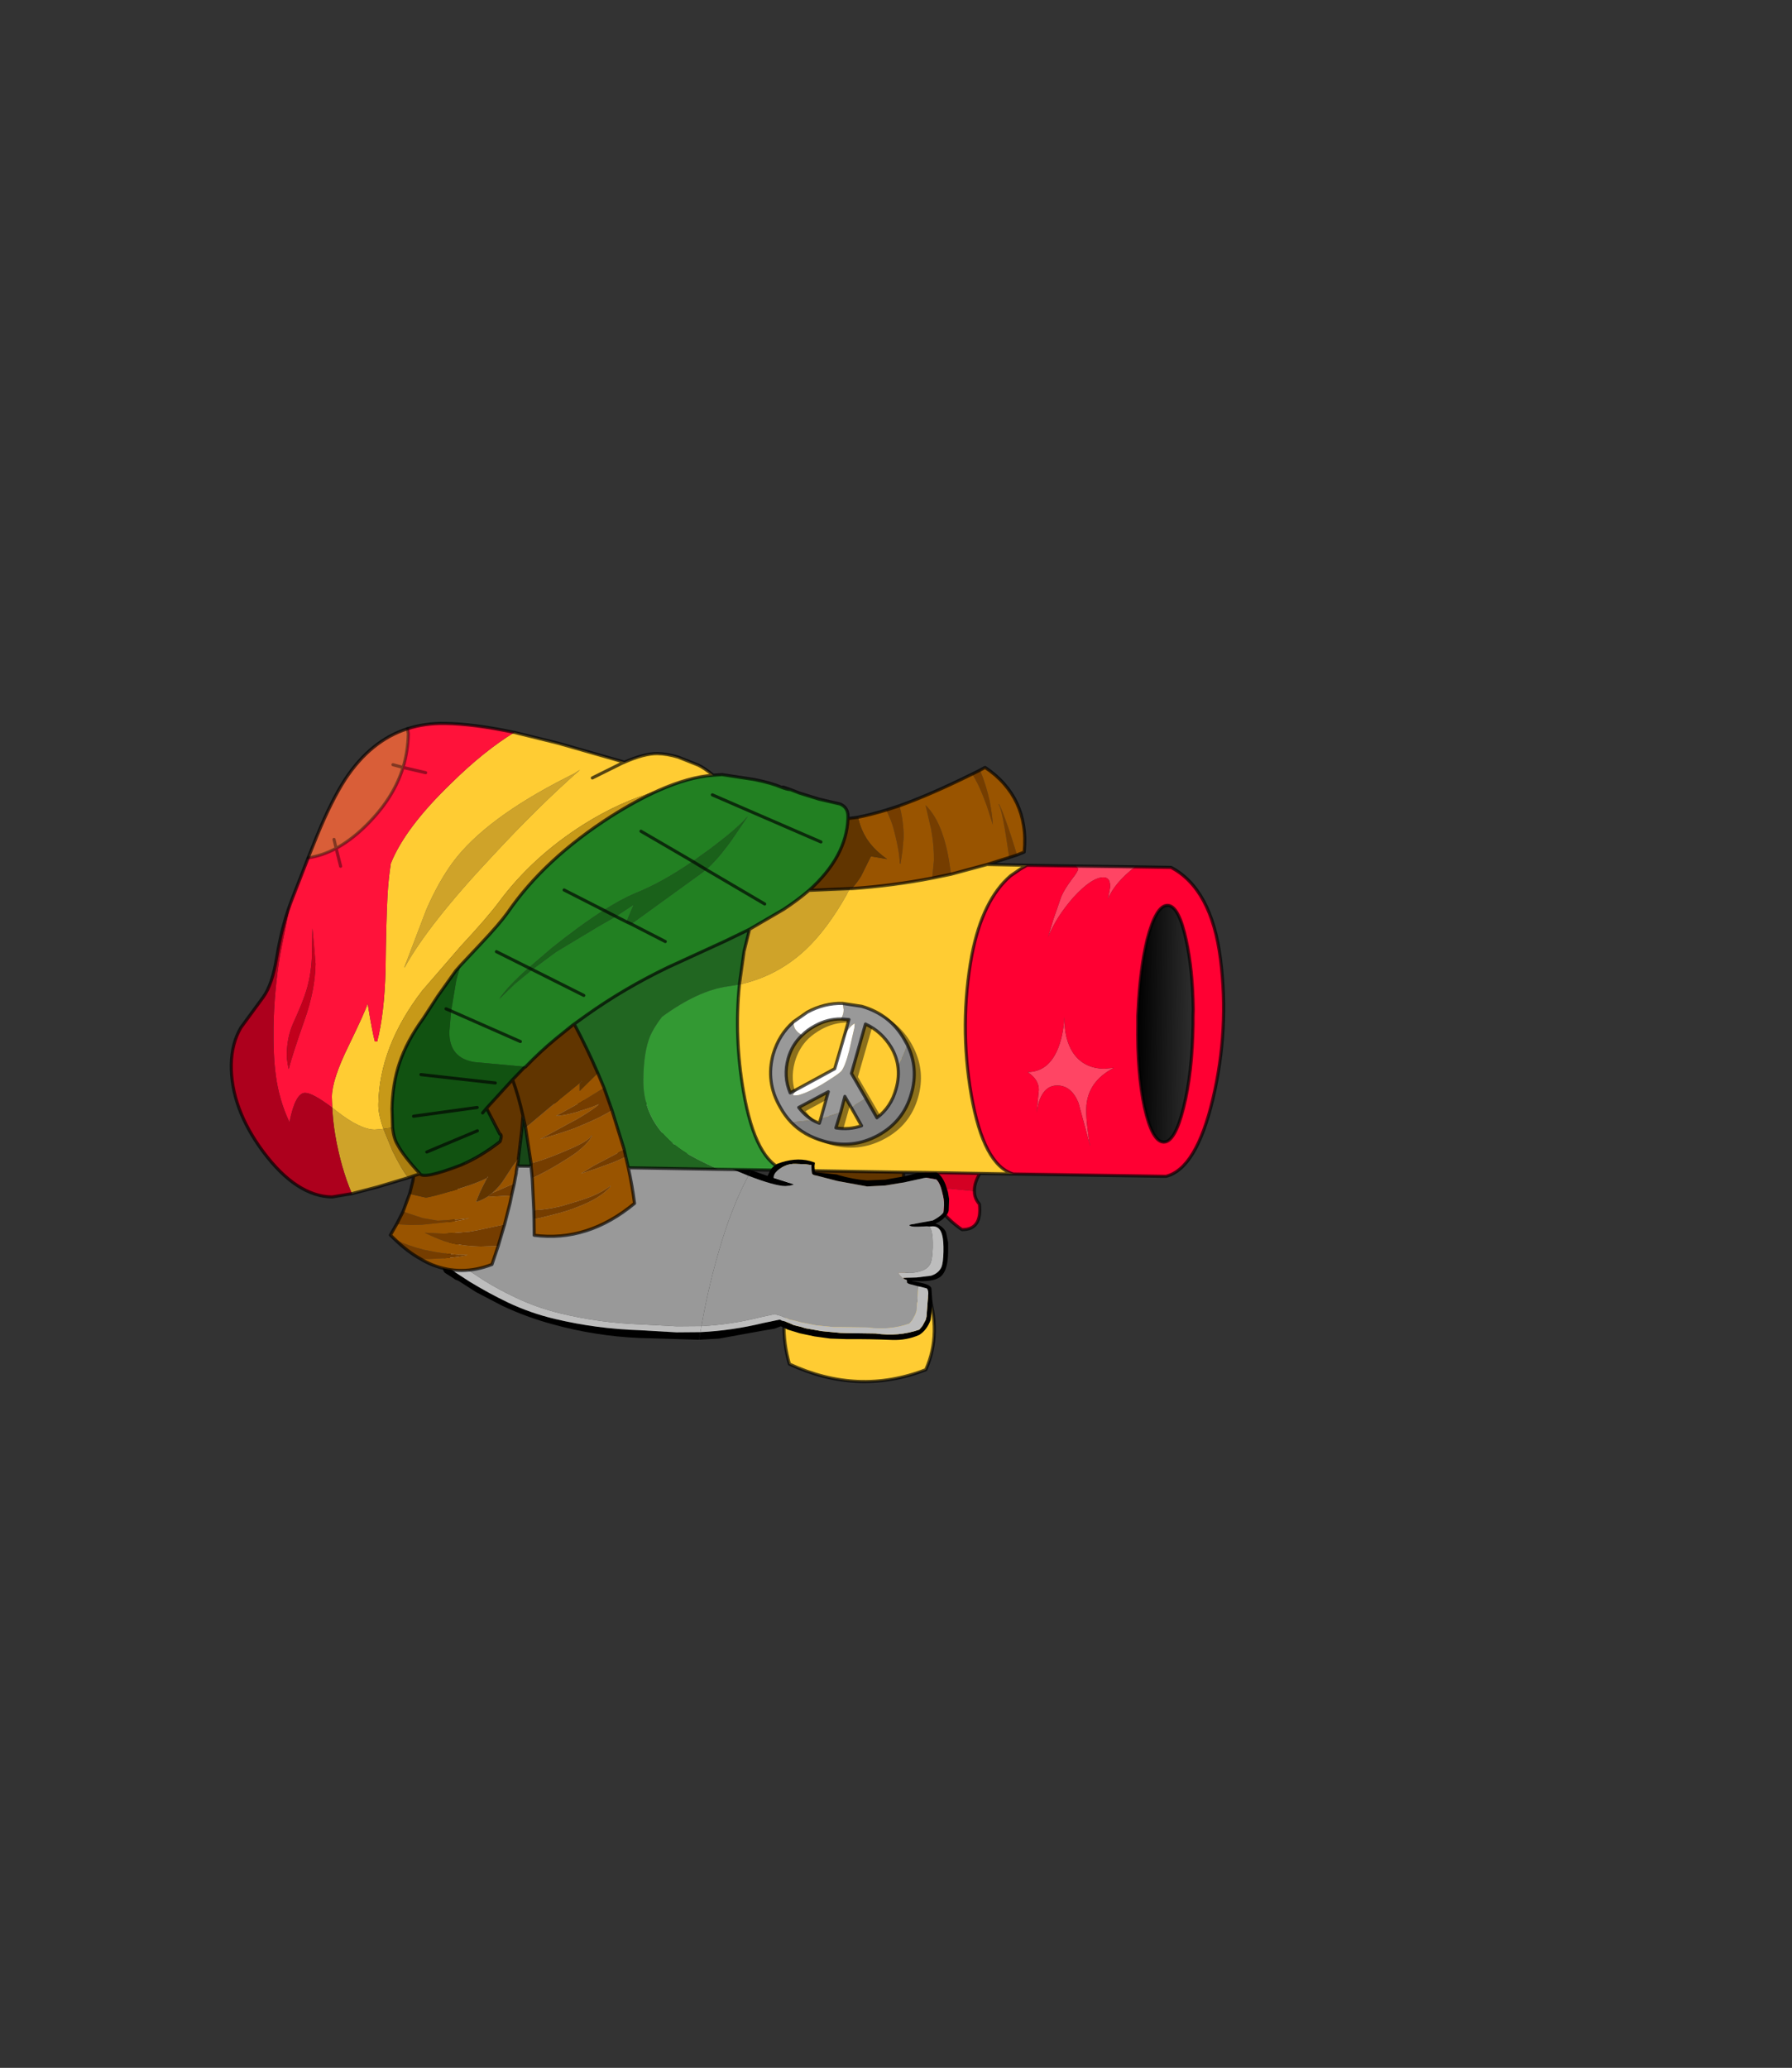 <?xml version="1.0" encoding="UTF-8" standalone="no"?>
<svg xmlns:xlink="http://www.w3.org/1999/xlink" height="531.5px" width="460.6px" xmlns="http://www.w3.org/2000/svg">
  <rect width="100%" height="100%" fill="#333333" stroke="none"/>
  <g transform="matrix(1.0, 0.0, 0.0, 1.0, 193.65, 334.05)">
    <use height="169.95" transform="matrix(1.0, 0.0, 0.0, 1.0, -134.6, -148.5)" width="255.85" xlink:href="#shape0"/>
  </g>
  <defs>
    <g id="shape0" transform="matrix(1.0, 0.0, 0.0, 1.0, 134.6, 148.5)">
      <path d="M-1.3 -31.85 L-5.55 -33.6 Q-12.2 -36.45 -16.5 -37.45 L-20.5 -38.05 -29.65 -37.65 -34.0 -37.3 -34.8 -37.35 -34.95 -37.8 -34.65 -38.0 -33.35 -38.5 Q-30.6 -39.35 -23.85 -39.7 L-23.25 -39.75 -20.2 -39.8 -20.25 -40.05 -20.25 -40.1 -21.8 -40.65 -25.2 -41.8 -30.45 -42.75 -35.1 -43.7 -35.15 -44.1 -34.25 -44.15 -31.65 -44.2 -31.75 -44.15 Q-28.95 -44.15 -23.95 -43.0 -21.3 -42.35 -19.9 -41.75 L-19.85 -42.0 -19.75 -43.05 -19.65 -47.65 -19.75 -48.25 -20.05 -49.8 -19.95 -50.05 -21.7 -50.05 -39.55 -50.2 -40.65 -50.25 -60.05 -50.5 -63.05 -50.65 -64.8 -50.8 -65.35 -50.6 -68.3 -46.15 Q-72.05 -40.1 -74.45 -34.3 -75.85 -30.85 -76.5 -25.9 L-76.85 -17.6 -76.2 -15.4 -75.55 -13.35 Q-75.6 -12.15 -76.4 -12.15 -76.9 -12.2 -77.35 -13.2 L-77.6 -12.55 -78.45 -8.6 -78.3 -8.25 -76.9 -7.25 -76.6 -7.0 -72.9 -4.6 Q-68.05 -1.65 -63.05 0.75 -57.35 3.45 -51.05 4.95 -40.3 7.5 -29.3 7.85 L-19.75 8.4 -13.65 8.35 -13.95 10.3 -29.35 9.85 Q-40.7 9.35 -51.7 6.3 -58.35 4.5 -64.6 1.55 L-71.3 -1.95 -75.75 -4.8 -76.7 -5.2 -76.95 -5.4 -79.3 -6.9 -79.35 -6.95 Q-79.85 -7.45 -79.85 -8.55 -79.8 -10.15 -78.65 -13.35 L-78.05 -15.0 -78.5 -16.95 -78.45 -19.65 -77.8 -26.7 Q-77.35 -31.95 -75.15 -36.85 -72.9 -41.85 -70.8 -45.05 -68.8 -48.3 -67.0 -49.9 L-65.25 -51.45 -65.1 -51.3 -64.45 -51.4 -53.45 -51.4 -43.8 -51.25 -21.05 -50.8 -18.55 -50.7 -18.3 -50.5 -18.3 -50.2 -18.4 -50.15 -18.2 -49.7 -17.8 -46.6 -17.75 -43.65 Q-17.8 -41.6 -18.15 -40.45 L-18.5 -39.6 -16.3 -39.2 -12.1 -38.05 Q-8.55 -36.9 -3.4 -34.45 L-0.55 -33.25 -1.3 -31.85" fill="#000000" fill-rule="evenodd" stroke="none"/>
      <path d="M-63.05 -50.65 L-60.05 -50.5 -40.65 -50.25 -39.55 -50.2 -21.7 -50.05 -19.95 -50.05 -20.05 -49.8 -19.75 -48.25 -19.65 -47.65 -19.75 -43.05 -19.85 -42.0 -19.9 -41.75 Q-21.3 -42.35 -23.95 -43.0 -28.95 -44.15 -31.75 -44.15 L-31.65 -44.2 -34.25 -44.15 -35.15 -44.1 -35.1 -43.7 -30.45 -42.75 -25.2 -41.8 -21.8 -40.65 -20.25 -40.1 -20.25 -40.05 -20.2 -39.8 -23.25 -39.75 -23.85 -39.7 Q-30.6 -39.35 -33.35 -38.5 L-34.65 -38.0 -34.95 -37.8 -34.8 -37.35 -34.0 -37.3 -29.65 -37.65 -20.5 -38.05 -16.5 -37.45 Q-12.2 -36.45 -5.55 -33.6 L-1.3 -31.85 Q-5.2 -24.5 -8.05 -15.25 -11.4 -4.4 -13.35 6.8 L-19.75 6.85 -28.9 6.35 Q-39.45 6.0 -49.75 3.5 -55.7 2.05 -61.15 -0.55 -65.2 -2.45 -69.05 -4.8 L-74.15 -8.15 -74.45 -8.35 Q-75.9 -9.2 -75.9 -9.65 L-75.35 -12.2 -75.0 -13.5 -74.8 -14.15 -74.75 -14.05 -74.6 -15.3 -74.4 -17.9 -74.35 -18.3 -74.35 -18.4 -74.0 -26.55 Q-73.3 -31.35 -72.0 -34.7 -69.7 -40.35 -66.05 -46.25 L-63.2 -50.6 -63.05 -50.65" fill="#999999" fill-rule="evenodd" stroke="none"/>
      <path d="M-13.65 8.35 L-19.75 8.4 -29.3 7.85 Q-40.3 7.5 -51.05 4.95 -57.35 3.45 -63.05 0.75 -68.05 -1.65 -72.9 -4.6 L-76.6 -7.0 -76.9 -7.25 -78.3 -8.25 -78.45 -8.6 -77.6 -12.55 -77.35 -13.2 Q-76.9 -12.2 -76.4 -12.15 -75.6 -12.15 -75.55 -13.35 L-76.2 -15.4 -76.85 -17.6 -76.5 -25.9 Q-75.85 -30.85 -74.45 -34.3 -72.05 -40.1 -68.3 -46.15 L-65.35 -50.6 -64.8 -50.8 -63.05 -50.65 -63.2 -50.6 -66.05 -46.25 Q-69.7 -40.35 -72.0 -34.7 -73.3 -31.35 -74.0 -26.55 L-74.35 -18.4 -74.35 -18.3 -74.4 -17.9 -74.6 -15.3 -74.75 -14.05 -74.8 -14.15 -75.0 -13.5 -75.35 -12.2 -75.9 -9.65 Q-75.9 -9.2 -74.45 -8.35 L-74.15 -8.15 -69.05 -4.8 Q-65.2 -2.45 -61.15 -0.55 -55.7 2.05 -49.75 3.5 -39.45 6.0 -28.9 6.35 L-19.75 6.85 -13.35 6.8 -13.65 8.35" fill="#bdbdbd" fill-rule="evenodd" stroke="none"/>
      <path d="M98.1 -111.25 Q92.85 -107.15 91.15 -103.05 L91.7 -106.1 Q91.7 -107.2 91.35 -107.9 90.8 -108.55 90.05 -108.55 87.0 -108.6 82.25 -103.4 77.85 -98.4 75.75 -93.2 L77.05 -97.6 79.15 -103.65 Q79.95 -105.5 81.85 -108.05 83.45 -110.1 83.5 -110.75 L82.9 -111.45 98.1 -111.25 M79.95 -72.65 Q79.85 -67.05 82.1 -63.55 84.8 -59.45 90.2 -59.35 L92.7 -59.6 Q85.65 -56.0 85.55 -48.95 85.5 -46.85 85.95 -43.4 86.3 -40.45 86.55 -39.65 L86.55 -39.5 83.55 -50.6 Q81.75 -55.0 78.15 -55.05 73.8 -55.1 72.8 -48.1 L73.35 -53.9 Q73.4 -56.1 71.35 -57.85 L70.5 -58.5 Q75.55 -58.55 78.0 -63.9 79.6 -67.35 79.95 -72.65" fill="#ff4564" fill-rule="evenodd" stroke="none"/>
      <path d="M82.9 -111.45 L83.5 -110.75 Q83.45 -110.1 81.85 -108.05 79.95 -105.5 79.15 -103.65 L77.05 -97.6 75.75 -93.2 Q77.85 -98.4 82.25 -103.4 87.0 -108.6 90.05 -108.55 90.8 -108.55 91.35 -107.9 91.7 -107.2 91.7 -106.1 L91.15 -103.05 Q92.85 -107.15 98.1 -111.25 L107.35 -111.1 Q117.75 -105.6 120.05 -87.55 122.35 -69.6 118.1 -51.6 113.85 -33.65 106.05 -31.7 L66.8 -32.3 Q59.15 -34.55 56.0 -52.6 52.85 -70.7 56.15 -88.6 58.9 -102.75 66.1 -108.95 L68.65 -110.7 70.3 -111.65 82.9 -111.45 M79.95 -72.65 Q79.6 -67.35 78.0 -63.9 75.55 -58.55 70.5 -58.5 L71.35 -57.85 Q73.4 -56.1 73.35 -53.9 L72.8 -48.1 Q73.8 -55.1 78.15 -55.05 81.75 -55.0 83.55 -50.6 L86.55 -39.5 86.55 -39.65 Q86.3 -40.45 85.95 -43.4 85.5 -46.85 85.55 -48.95 85.65 -56.0 92.7 -59.6 L90.2 -59.35 Q84.8 -59.45 82.1 -63.55 79.85 -67.05 79.95 -72.65 M45.2 -28.1 L50.5 -28.55 56.35 -27.95 56.8 -27.8 Q56.8 -26.05 58.1 -24.55 58.8 -17.95 53.6 -18.0 47.6 -22.15 45.2 -28.1 M113.05 -74.65 Q112.9 -84.8 111.25 -92.35 109.35 -101.3 106.45 -101.35 103.5 -101.4 101.2 -92.55 99.4 -85.0 98.9 -74.85 L98.8 -72.95 98.8 -71.0 Q98.6 -58.4 100.5 -49.5 102.5 -40.55 105.45 -40.5 108.35 -40.45 110.55 -49.3 112.8 -58.2 113.0 -70.8 L113.0 -72.75 113.05 -74.65" fill="#ff0033" fill-rule="evenodd" stroke="none"/>
      <path d="M34.15 -125.85 L37.55 -126.95 Q38.45 -123.65 38.6 -120.0 L38.6 -118.65 38.3 -115.3 37.8 -112.0 37.6 -112.2 Q37.6 -114.9 36.3 -120.0 L36.0 -121.15 Q35.5 -123.05 34.15 -125.85 M56.25 -135.1 L58.25 -136.1 Q59.85 -132.2 60.75 -128.05 L60.75 -128.0 Q61.35 -124.9 61.55 -122.05 L59.95 -127.05 59.1 -129.25 Q57.75 -132.75 56.25 -135.1 M67.75 -114.3 L65.75 -113.65 65.05 -118.35 64.6 -121.1 Q63.7 -126.35 63.05 -127.25 L63.05 -127.45 Q63.75 -126.4 65.55 -121.2 L66.2 -119.25 67.75 -114.3 M45.95 -108.35 L46.4 -112.85 Q46.45 -116.4 45.85 -119.9 L45.65 -121.05 44.25 -127.1 Q46.9 -124.5 48.5 -119.95 49.6 -116.9 50.25 -113.0 L50.8 -109.35 45.95 -108.35 M-56.4 -20.7 L-56.45 -23.0 Q-53.2 -23.1 -49.35 -24.05 L-44.85 -25.4 -43.1 -26.0 Q-39.5 -27.2 -36.7 -29.3 L-36.7 -29.1 Q-39.25 -26.05 -45.4 -23.75 L-46.55 -23.3 Q-48.95 -22.4 -54.9 -21.0 L-56.4 -20.7 M-56.85 -31.25 L-57.15 -34.3 -57.15 -35.05 Q-53.9 -35.9 -49.7 -37.65 L-46.2 -39.15 Q-42.1 -41.05 -41.65 -42.2 L-41.45 -42.2 Q-42.3 -40.3 -45.45 -37.85 -47.4 -36.45 -50.15 -34.8 -53.9 -32.55 -56.85 -31.25 M-61.45 -29.9 L-62.15 -26.8 -62.5 -26.75 -63.35 -26.7 -66.9 -26.5 -68.2 -26.55 -67.15 -27.4 -62.1 -29.6 -61.45 -29.9 M-63.95 -19.35 L-64.05 -19.05 -65.6 -13.8 -70.05 -13.65 Q-75.35 -13.75 -79.45 -15.05 -81.75 -15.85 -84.5 -17.2 L-79.65 -16.95 -73.1 -17.45 -70.9 -17.85 -63.95 -19.35 M-85.5 -10.45 Q-88.85 -12.3 -92.05 -15.4 -88.75 -13.85 -84.6 -12.8 L-84.3 -12.75 Q-78.6 -11.5 -73.45 -11.5 -75.8 -10.75 -83.25 -10.45 L-85.5 -10.45 M-91.7 -19.4 L-90.05 -22.65 -88.45 -22.1 -84.95 -20.95 -81.15 -20.3 -76.2 -20.6 -74.6 -20.75 -73.0 -20.95 -74.6 -20.55 -76.75 -20.15 -85.25 -19.25 -88.15 -19.2 -91.7 -19.4 M-38.4 -54.45 L-36.35 -48.65 Q-39.5 -46.75 -43.5 -45.1 L-46.0 -44.05 Q-49.65 -42.7 -54.85 -41.25 L-46.95 -45.55 -45.6 -46.25 Q-40.9 -49.0 -39.6 -50.35 -40.6 -49.7 -44.75 -48.45 L-45.1 -48.3 Q-49.0 -47.2 -50.7 -47.25 L-44.55 -50.65 -38.4 -54.45 M-33.25 -38.7 L-32.8 -36.7 -35.85 -35.35 -40.65 -33.6 -44.35 -32.4 -41.1 -34.4 -34.85 -37.7 -33.25 -38.7" fill="#753d00" fill-rule="evenodd" stroke="none"/>
      <path d="M37.55 -126.95 Q45.65 -129.85 56.25 -135.1 57.75 -132.75 59.1 -129.25 L59.95 -127.05 61.55 -122.05 Q61.35 -124.9 60.75 -128.0 L60.75 -128.05 Q59.85 -132.2 58.25 -136.1 L59.55 -136.8 Q62.4 -134.9 64.45 -132.55 68.5 -127.95 69.45 -121.8 69.95 -118.7 69.6 -115.05 L67.75 -114.3 66.2 -119.25 65.55 -121.2 Q63.75 -126.4 63.05 -127.45 L63.05 -127.25 Q63.7 -126.35 64.6 -121.1 L65.05 -118.35 65.75 -113.65 60.05 -111.85 50.8 -109.35 50.25 -113.0 Q49.6 -116.9 48.5 -119.95 46.9 -124.5 44.25 -127.1 L45.65 -121.05 45.85 -119.9 Q46.45 -116.4 46.4 -112.85 L45.95 -108.35 Q35.9 -106.4 25.25 -105.65 26.65 -107.15 27.7 -108.9 L30.2 -113.95 34.35 -113.25 Q31.3 -115.4 29.55 -117.85 27.65 -120.5 26.9 -124.0 30.2 -124.65 34.15 -125.85 35.5 -123.05 36.0 -121.15 L36.3 -120.0 Q37.6 -114.9 37.6 -112.2 L37.8 -112.0 38.3 -115.3 38.6 -118.65 38.6 -120.0 Q38.45 -123.65 37.55 -126.95 M-32.15 -33.9 Q-31.15 -29.35 -30.55 -24.75 -42.6 -14.75 -56.35 -16.55 L-56.4 -20.7 -54.9 -21.0 Q-48.95 -22.4 -46.55 -23.3 L-45.4 -23.75 Q-39.25 -26.05 -36.7 -29.1 L-36.7 -29.3 Q-39.5 -27.2 -43.1 -26.0 L-44.85 -25.4 -49.35 -24.05 Q-53.2 -23.1 -56.45 -23.0 L-56.85 -31.25 Q-53.9 -32.55 -50.15 -34.8 -47.4 -36.45 -45.45 -37.85 -42.3 -40.3 -41.45 -42.2 L-41.65 -42.2 Q-42.1 -41.05 -46.2 -39.15 L-49.7 -37.65 Q-53.9 -35.9 -57.15 -35.05 L-58.55 -44.2 -52.0 -49.7 -44.3 -55.95 -44.3 -56.2 -44.0 -56.2 -44.3 -55.95 Q-44.4 -55.55 -44.65 -55.55 L-44.65 -53.65 -43.5 -54.8 -40.0 -58.25 -38.4 -54.45 -44.55 -50.65 -50.7 -47.25 Q-49.0 -47.2 -45.1 -48.3 L-44.75 -48.45 Q-40.6 -49.7 -39.6 -50.35 -40.9 -49.0 -45.6 -46.25 L-46.95 -45.55 -54.85 -41.25 Q-49.65 -42.7 -46.0 -44.05 L-43.5 -45.1 Q-39.5 -46.75 -36.35 -48.65 L-33.25 -38.7 -34.85 -37.7 -41.1 -34.4 -44.35 -32.4 -40.65 -33.6 -35.85 -35.35 -32.8 -36.7 -32.15 -33.9 M-60.7 -34.35 L-60.95 -32.85 -60.95 -32.65 -60.95 -32.6 -61.2 -31.3 -61.45 -29.9 -62.1 -29.6 -67.15 -27.4 Q-65.25 -29.0 -63.8 -31.35 L-61.9 -34.25 -60.4 -36.25 -60.4 -35.95 -60.45 -35.5 -60.7 -34.35 M-62.15 -26.8 L-62.55 -24.85 -63.95 -19.35 -70.9 -17.85 -73.1 -17.45 -79.65 -16.95 -84.5 -17.2 Q-81.75 -15.85 -79.45 -15.05 -75.35 -13.75 -70.05 -13.65 L-65.6 -13.8 -67.2 -9.05 Q-75.05 -6.0 -82.5 -8.95 -84.0 -9.55 -85.5 -10.45 L-83.25 -10.45 Q-75.8 -10.75 -73.45 -11.5 -78.6 -11.5 -84.3 -12.75 L-84.6 -12.8 Q-88.75 -13.85 -92.05 -15.4 L-93.3 -16.6 -91.7 -19.4 -88.15 -19.2 -85.25 -19.25 -76.75 -20.15 -74.6 -20.55 -73.0 -20.95 -74.6 -20.75 -76.2 -20.6 -81.15 -20.3 -84.95 -20.95 -88.45 -22.1 -90.05 -22.65 -88.35 -27.25 -87.55 -27.0 -84.25 -26.25 Q-83.25 -26.25 -77.15 -28.05 -70.8 -30.0 -68.45 -31.3 L-68.25 -31.7 -68.25 -31.4 -68.45 -31.3 Q-70.8 -26.85 -71.25 -25.1 -69.6 -25.65 -68.2 -26.55 L-66.9 -26.5 -63.35 -26.7 -62.5 -26.75 -62.15 -26.8" fill="#995400" fill-rule="evenodd" stroke="none"/>
      <path d="M9.55 -131.1 L11.85 -130.2 16.85 -128.65 22.25 -127.4 Q24.35 -126.55 24.3 -124.15 L24.3 -123.65 Q23.9 -113.8 14.3 -105.2 11.4 -102.7 7.75 -100.3 L-1.0 -95.2 -7.3 -92.15 -21.9 -85.45 Q-33.15 -80.05 -42.85 -73.15 L-46.05 -70.85 -46.35 -70.65 -50.8 -67.05 Q-54.75 -63.8 -58.55 -59.85 L-71.6 -61.05 Q-78.25 -62.05 -78.15 -68.85 L-77.7 -74.2 -76.35 -82.2 -75.3 -85.9 -69.95 -91.6 Q-65.2 -96.65 -63.2 -99.45 -53.75 -113.25 -36.55 -124.25 -30.05 -128.35 -24.45 -130.85 -16.6 -134.35 -10.35 -134.8 L-8.05 -134.95 0.2 -133.7 Q4.65 -132.8 7.2 -131.7 8.6 -131.15 9.55 -131.1 M-59.9 -66.35 L-77.7 -74.2 -59.9 -66.35 M-15.6 -112.65 Q-23.6 -107.15 -30.4 -104.45 -33.95 -102.95 -38.45 -100.1 L-48.65 -105.3 -38.45 -100.1 Q-44.3 -96.4 -51.8 -90.4 L-57.75 -85.3 Q-63.2 -80.5 -65.35 -77.25 L-61.35 -81.15 -56.85 -84.85 -50.7 -89.4 -39.65 -96.05 -35.35 -98.5 -32.6 -97.1 -35.35 -98.5 -30.75 -101.55 -32.2 -98.15 -32.6 -97.1 -31.4 -96.55 -13.45 -109.55 -12.15 -110.55 Q-9.05 -113.25 -5.45 -118.35 L-1.4 -124.3 Q-4.05 -121.1 -11.75 -115.4 L-15.6 -112.65 -28.9 -120.4 -15.6 -112.65 M2.9 -101.7 L-12.15 -110.55 2.9 -101.7 M-22.65 -92.05 L-31.4 -96.55 -22.65 -92.05 M-43.6 -78.2 L-56.85 -84.85 -43.6 -78.2 M-66.05 -89.45 L-57.75 -85.3 -66.05 -89.45 M17.35 -117.65 L-10.55 -129.75 17.35 -117.65" fill="#228022" fill-rule="evenodd" stroke="none"/>
      <path d="M-1.0 -95.2 L7.75 -100.3 Q11.4 -102.7 14.3 -105.2 L24.85 -105.65 24.25 -104.7 23.95 -104.05 Q18.9 -95.1 13.35 -89.9 6.05 -83.1 -3.6 -81.0 L-2.4 -89.55 -1.0 -95.2 M-88.7 -31.35 L-96.7 -28.95 -103.2 -27.25 Q-104.6 -30.5 -105.75 -34.55 -107.95 -42.55 -108.25 -49.35 L-107.05 -48.4 Q-101.1 -43.75 -97.35 -43.7 L-95.1 -43.9 -92.8 -38.3 Q-90.35 -33.3 -88.7 -31.35 M-47.8 -134.35 L-45.95 -135.3 -45.1 -135.85 -44.55 -136.2 Q-55.2 -126.85 -67.1 -114.0 -83.55 -96.5 -89.7 -85.3 L-89.65 -85.6 -84.05 -100.3 Q-80.9 -107.5 -77.2 -112.5 -68.85 -123.7 -47.8 -134.35" fill="#cfa329" fill-rule="evenodd" stroke="none"/>
      <path d="M24.3 -123.65 L26.9 -124.0 Q27.65 -120.5 29.55 -117.85 31.3 -115.4 34.35 -113.25 L30.2 -113.95 27.7 -108.9 Q26.65 -107.15 25.25 -105.65 L24.85 -105.65 14.3 -105.2 Q23.9 -113.8 24.3 -123.65 M38.6 -30.6 Q37.6 -30.15 36.6 -28.4 35.25 -26.05 35.2 -23.6 L35.25 -22.75 33.55 -22.8 27.4 -23.55 21.8 -24.3 15.8 -23.75 Q15.55 -29.35 14.4 -33.15 L38.6 -32.75 38.6 -30.6 M-88.35 -27.25 L-87.55 -30.4 -87.3 -31.85 -85.7 -32.35 Q-84.75 -30.9 -75.15 -34.6 -70.1 -36.75 -65.1 -40.65 -64.5 -42.45 -65.2 -42.6 L-68.6 -49.2 -61.9 -56.55 Q-60.35 -52.3 -59.25 -47.3 -60.35 -52.3 -61.9 -56.55 L-58.9 -59.65 -58.55 -59.85 Q-54.75 -63.8 -50.8 -67.05 L-46.35 -70.65 -46.05 -70.85 Q-42.7 -64.5 -40.0 -58.25 L-43.5 -54.8 -44.65 -53.65 -44.65 -55.55 Q-44.4 -55.55 -44.3 -55.95 L-44.0 -56.2 -44.3 -56.2 -44.3 -55.95 -52.0 -49.7 -58.55 -44.2 -59.25 -47.3 -59.55 -43.45 -60.4 -36.25 -61.9 -34.25 -63.8 -31.35 Q-65.25 -29.0 -67.15 -27.4 L-68.2 -26.55 Q-69.6 -25.65 -71.25 -25.1 -70.8 -26.85 -68.45 -31.3 L-68.25 -31.4 -68.25 -31.7 -68.45 -31.3 Q-70.8 -30.0 -77.15 -28.05 -83.25 -26.25 -84.25 -26.25 L-87.55 -27.0 -88.35 -27.25" fill="#613500" fill-rule="evenodd" stroke="none"/>
      <path d="M70.3 -111.65 L68.65 -110.7 66.1 -108.95 Q58.9 -102.75 56.15 -88.6 52.85 -70.7 56.0 -52.6 59.15 -34.55 66.8 -32.3 L58.2 -32.45 43.95 -32.7 38.6 -32.75 14.4 -33.15 8.2 -33.25 Q0.55 -35.45 -2.55 -53.5 -4.95 -67.3 -3.6 -81.0 6.05 -83.1 13.35 -89.9 18.9 -95.1 23.95 -104.05 L24.25 -104.7 24.85 -105.65 25.25 -105.65 Q35.9 -106.4 45.95 -108.35 L50.8 -109.35 60.05 -111.85 70.3 -111.65 M-10.35 -134.8 Q-16.6 -134.35 -24.45 -130.85 -34.3 -128.05 -43.65 -122.15 -56.85 -113.8 -65.5 -102.1 -68.45 -98.15 -75.15 -90.95 L-85.1 -79.45 Q-96.15 -65.1 -96.4 -50.2 -96.45 -47.75 -95.1 -43.9 L-97.35 -43.7 Q-101.1 -43.75 -107.05 -48.4 L-108.25 -49.35 -108.35 -52.15 Q-108.3 -56.6 -104.05 -65.25 -99.85 -73.9 -99.15 -76.1 L-99.05 -75.5 Q-97.95 -68.75 -97.3 -66.35 L-96.7 -66.35 Q-94.85 -73.5 -94.55 -84.75 -94.4 -97.55 -94.05 -103.85 -93.8 -108.25 -93.2 -112.1 -89.55 -121.3 -77.55 -132.85 -69.2 -141.05 -61.45 -145.8 L-50.3 -143.05 -33.15 -138.15 Q-28.0 -140.4 -24.65 -140.35 -22.2 -140.3 -19.35 -139.45 L-14.2 -137.4 Q-12.6 -136.65 -10.35 -134.8 M14.0 -4.75 Q14.2 -2.75 14.65 -0.7 L15.0 -0.5 Q25.75 5.95 36.45 2.6 38.35 2.05 40.25 1.1 L39.75 -3.8 44.65 -2.85 Q48.5 8.7 44.3 18.0 26.95 24.75 9.25 16.55 6.3 6.2 9.6 -4.3 L14.0 -4.75 M14.65 -0.7 L13.15 -1.7 14.65 -0.7 M42.1 0.2 L40.25 1.1 42.1 0.2 M-47.8 -134.35 Q-68.85 -123.7 -77.2 -112.5 -80.9 -107.5 -84.05 -100.3 L-89.65 -85.6 -89.7 -85.3 Q-83.55 -96.5 -67.1 -114.0 -55.2 -126.85 -44.55 -136.2 L-45.1 -135.85 -45.95 -135.3 -47.8 -134.35 M-33.15 -138.15 L-33.75 -137.9 -41.4 -134.1 -33.75 -137.9 -33.15 -138.15" fill="#ffcc33" fill-rule="evenodd" stroke="none"/>
      <path d="M35.25 -22.75 L35.2 -23.6 Q35.25 -26.05 36.6 -28.4 37.6 -30.15 38.6 -30.6 L38.65 -23.0 37.5 -22.8 35.25 -22.75" fill="#422200" fill-rule="evenodd" stroke="none"/>
      <path d="M15.8 -23.75 L21.8 -24.3 27.4 -23.55 33.55 -22.8 35.25 -22.75 Q35.45 -21.65 36.1 -20.4 37.0 -18.75 37.0 -18.0 L36.1 -16.25 Q35.3 -14.85 35.25 -12.9 35.2 -11.05 36.45 -8.05 36.45 -7.5 35.85 -5.75 35.1 -4.0 35.1 -2.2 35.05 -1.05 35.4 0.05 L36.1 2.0 36.45 2.6 Q25.75 5.95 15.0 -0.5 L14.65 -0.7 Q14.2 -2.75 14.0 -4.75 13.4 -11.0 15.6 -17.15 L15.8 -23.75" fill="#996627" fill-rule="evenodd" stroke="none"/>
      <path d="M35.25 -22.75 L37.5 -22.8 38.65 -23.0 Q38.8 -13.8 39.75 -3.8 L40.25 1.1 Q38.35 2.05 36.45 2.6 L36.1 2.0 35.4 0.05 Q35.05 -1.05 35.1 -2.2 35.1 -4.0 35.85 -5.75 36.45 -7.5 36.45 -8.05 35.2 -11.05 35.25 -12.9 35.3 -14.85 36.1 -16.25 L37.0 -18.0 Q37.0 -18.75 36.1 -20.4 35.45 -21.65 35.25 -22.75" fill="#704a1c" fill-rule="evenodd" stroke="none"/>
      <path d="M56.8 -27.8 L56.35 -27.95 50.5 -28.55 45.2 -28.1 Q44.4 -30.25 43.95 -32.7 L58.2 -32.45 Q56.7 -29.9 56.8 -27.8" fill="#d40023" fill-rule="evenodd" stroke="none"/>
      <path d="M113.05 -74.65 L113.0 -72.75 113.0 -70.8 Q112.8 -58.2 110.55 -49.3 108.35 -40.45 105.45 -40.5 102.5 -40.55 100.5 -49.5 98.6 -58.4 98.8 -71.0 L98.8 -72.95 98.9 -74.85 Q99.4 -85.0 101.2 -92.55 103.5 -101.4 106.45 -101.35 109.35 -101.3 111.25 -92.35 112.9 -84.8 113.05 -74.65" fill="url(#gradient0)" fill-rule="evenodd" stroke="none"/>
      <path d="M-119.05 -101.7 L-118.4 -103.4 -114.45 -113.55 Q-110.7 -114.15 -107.25 -116.0 -102.7 -118.5 -98.5 -122.95 -92.3 -129.45 -90.05 -136.8 -88.8 -140.95 -88.7 -145.45 L-88.9 -146.75 Q-84.4 -148.2 -79.2 -148.1 -71.9 -148.0 -61.45 -145.8 -69.2 -141.05 -77.55 -132.85 -89.55 -121.3 -93.2 -112.1 -93.8 -108.25 -94.05 -103.85 -94.4 -97.55 -94.55 -84.75 -94.85 -73.5 -96.7 -66.35 L-97.3 -66.35 Q-97.95 -68.75 -99.05 -75.5 L-99.15 -76.1 Q-99.85 -73.9 -104.05 -65.25 -108.3 -56.6 -108.35 -52.15 L-108.25 -49.35 Q-113.3 -53.15 -115.2 -53.15 -117.75 -53.2 -119.25 -45.6 -121.9 -51.25 -122.75 -57.55 -123.45 -62.55 -123.35 -70.05 -123.2 -79.3 -121.65 -88.65 L-119.05 -101.7 M-84.25 -135.45 L-90.05 -136.8 -84.25 -135.45 M-106.1 -111.4 L-107.25 -116.0 -106.1 -111.4 M-112.55 -86.3 L-112.95 -91.2 -113.35 -95.45 -113.5 -87.8 Q-113.75 -83.2 -114.95 -79.35 -115.7 -76.75 -118.35 -70.9 -119.85 -67.5 -119.95 -63.1 -119.95 -61.6 -119.45 -59.25 -118.5 -63.0 -115.4 -71.8 -112.65 -79.55 -112.55 -86.3" fill="#ff123a" fill-rule="evenodd" stroke="none"/>
      <path d="M-24.45 -130.85 Q-30.05 -128.35 -36.55 -124.25 -53.75 -113.25 -63.2 -99.45 -65.2 -96.65 -69.95 -91.6 L-75.3 -85.9 -76.5 -84.55 -81.15 -78.0 -84.85 -72.3 Q-89.1 -66.45 -91.0 -60.75 -92.75 -55.55 -92.9 -49.05 L-92.75 -44.2 -93.0 -44.2 -95.1 -43.9 Q-96.45 -47.75 -96.4 -50.2 -96.15 -65.1 -85.1 -79.45 L-75.15 -90.95 Q-68.45 -98.15 -65.5 -102.1 -56.85 -113.8 -43.65 -122.15 -34.3 -128.05 -24.45 -130.85" fill="#c79918" fill-rule="evenodd" stroke="none"/>
      <path d="M-38.45 -100.1 Q-33.95 -102.95 -30.4 -104.45 -23.6 -107.15 -15.6 -112.65 L-11.75 -115.4 Q-4.05 -121.1 -1.4 -124.3 L-5.45 -118.35 Q-9.05 -113.25 -12.15 -110.55 L-13.45 -109.55 -31.4 -96.55 -32.6 -97.1 -32.2 -98.15 -30.75 -101.55 -35.35 -98.5 -38.45 -100.1 -35.35 -98.5 -39.65 -96.05 -50.7 -89.4 -56.85 -84.85 -61.35 -81.15 -65.35 -77.25 Q-63.2 -80.5 -57.75 -85.3 L-51.8 -90.4 Q-44.3 -96.4 -38.45 -100.1 M-12.15 -110.55 L-15.6 -112.65 -12.15 -110.55 M-56.85 -84.85 L-57.75 -85.3 -56.85 -84.85" fill="#1a611a" fill-rule="evenodd" stroke="none"/>
      <path d="M-114.45 -113.55 L-112.2 -119.15 Q-108.45 -128.3 -104.95 -133.7 -98.4 -143.7 -88.9 -146.75 L-88.7 -145.45 Q-88.8 -140.95 -90.05 -136.8 L-92.65 -137.5 -90.05 -136.8 Q-92.3 -129.45 -98.5 -122.95 -102.7 -118.5 -107.25 -116.0 -110.7 -114.15 -114.45 -113.55 M-107.8 -118.3 L-107.25 -116.0 -107.8 -118.3" fill="#d95e38" fill-rule="evenodd" stroke="none"/>
      <path d="M-112.55 -86.3 Q-112.65 -79.55 -115.4 -71.8 -118.5 -63.0 -119.45 -59.25 -119.95 -61.6 -119.95 -63.1 -119.85 -67.5 -118.35 -70.9 -115.7 -76.75 -114.95 -79.35 -113.75 -83.2 -113.5 -87.8 L-113.35 -95.45 -112.95 -91.2 -112.55 -86.3" fill="#c2001c" fill-rule="evenodd" stroke="none"/>
      <path d="M-75.3 -85.9 L-76.35 -82.2 -77.7 -74.2 -78.15 -68.85 Q-78.25 -62.05 -71.6 -61.05 L-58.55 -59.85 -58.9 -59.65 -61.9 -56.55 -68.6 -49.2 -65.2 -42.6 Q-64.5 -42.45 -65.1 -40.65 -70.1 -36.75 -75.15 -34.6 -84.75 -30.9 -85.7 -32.35 -89.95 -36.95 -91.45 -39.8 -92.45 -41.4 -92.75 -44.2 L-92.9 -49.05 Q-92.75 -55.55 -91.0 -60.75 -89.1 -66.45 -84.85 -72.3 L-81.15 -78.0 -76.5 -84.55 -75.3 -85.9 M-77.7 -74.2 L-79.0 -74.75 -77.7 -74.2 M-69.6 -48.0 L-68.6 -49.2 -69.6 -48.0 M-71.0 -49.4 L-87.35 -47.15 -71.0 -49.4 M-66.35 -55.7 L-85.45 -57.85 -66.35 -55.7 M-70.95 -43.4 L-83.95 -37.95 -70.95 -43.4" fill="#115211" fill-rule="evenodd" stroke="none"/>
      <path d="M-103.2 -27.25 L-108.3 -26.4 Q-117.4 -26.55 -125.95 -37.95 -134.35 -49.25 -134.2 -60.45 -134.1 -65.85 -131.75 -69.9 L-126.0 -77.75 Q-123.65 -81.0 -122.55 -87.85 -121.25 -95.7 -119.05 -101.7 L-121.65 -88.65 Q-123.2 -79.3 -123.35 -70.05 -123.45 -62.55 -122.75 -57.55 -121.9 -51.25 -119.25 -45.6 -117.75 -53.2 -115.2 -53.15 -113.3 -53.15 -108.25 -49.35 -107.95 -42.55 -105.75 -34.55 -104.6 -30.5 -103.2 -27.25" fill="#ad001d" fill-rule="evenodd" stroke="none"/>
      <path d="M-87.3 -31.85 L-88.7 -31.35 Q-90.35 -33.3 -92.8 -38.3 L-95.1 -43.9 -93.0 -44.2 -92.75 -44.2 Q-92.45 -41.4 -91.45 -39.8 -89.95 -36.95 -85.7 -32.35 L-87.3 -31.85" fill="#ab7f10" fill-rule="evenodd" stroke="none"/>
      <path d="M-1.0 -95.2 L-2.4 -89.55 -3.6 -81.0 -6.7 -80.5 Q-14.25 -79.45 -23.5 -72.7 -25.6 -69.95 -26.55 -67.75 -28.2 -63.75 -28.3 -56.7 -28.5 -45.15 -18.05 -38.2 -14.95 -36.15 -8.95 -33.5 L-32.15 -33.9 -32.8 -36.7 -33.25 -38.7 -36.35 -48.65 -38.4 -54.45 -40.0 -58.25 Q-42.7 -64.5 -46.05 -70.85 L-42.85 -73.15 Q-33.15 -80.05 -21.9 -85.45 L-7.3 -92.15 -1.0 -95.2" fill="#216621" fill-rule="evenodd" stroke="none"/>
      <path d="M8.2 -33.25 L-8.95 -33.5 Q-14.95 -36.15 -18.05 -38.2 -28.5 -45.15 -28.3 -56.7 -28.2 -63.75 -26.55 -67.75 -25.6 -69.95 -23.5 -72.7 -14.25 -79.45 -6.7 -80.5 L-3.6 -81.0 Q-4.95 -67.3 -2.55 -53.5 0.55 -35.45 8.2 -33.25" fill="#339933" fill-rule="evenodd" stroke="none"/>
      <path d="M-57.15 -34.3 L-60.7 -34.35 -60.45 -35.5 -60.4 -35.95 -60.4 -36.25 -59.55 -43.45 -59.25 -47.3 -58.55 -44.2 -57.15 -35.05 -57.15 -34.3" fill="#174717" fill-rule="evenodd" stroke="none"/>
      <path d="M98.1 -111.25 L82.9 -111.45 70.3 -111.65 68.65 -110.7 66.1 -108.95 Q58.9 -102.75 56.15 -88.6 52.85 -70.7 56.0 -52.6 59.15 -34.55 66.8 -32.3 L106.05 -31.7 Q113.85 -33.65 118.1 -51.6 122.35 -69.6 120.05 -87.55 117.75 -105.6 107.35 -111.1 L98.1 -111.25 M34.15 -125.85 L37.55 -126.95 Q45.65 -129.85 56.25 -135.1 L58.25 -136.1 59.55 -136.8 Q62.4 -134.9 64.45 -132.55 68.5 -127.95 69.45 -121.8 69.95 -118.7 69.6 -115.05 L67.75 -114.3 65.75 -113.65 60.05 -111.85 70.3 -111.65 M26.9 -124.0 Q30.2 -124.65 34.15 -125.85 M9.55 -131.1 L11.85 -130.2 16.85 -128.65 22.25 -127.4 Q24.35 -126.55 24.3 -124.15 L24.3 -123.65 26.9 -124.0 M25.25 -105.65 Q35.9 -106.4 45.95 -108.35 L50.8 -109.35 60.05 -111.85 M9.55 -131.1 Q8.6 -131.15 7.2 -131.7 4.65 -132.8 0.2 -133.7 L-8.05 -134.95 -10.35 -134.8 Q-16.6 -134.35 -24.45 -130.85 -30.05 -128.35 -36.55 -124.25 -53.75 -113.25 -63.2 -99.45 -65.2 -96.65 -69.95 -91.6 L-75.3 -85.9 -76.5 -84.55 -81.15 -78.0 -84.85 -72.3 Q-89.1 -66.45 -91.0 -60.75 -92.75 -55.55 -92.9 -49.05 L-92.75 -44.2 Q-92.45 -41.4 -91.45 -39.8 -89.95 -36.95 -85.7 -32.35 L-87.3 -31.85 -88.7 -31.35 -96.7 -28.95 -103.2 -27.25 -108.3 -26.4 Q-117.4 -26.55 -125.95 -37.95 -134.35 -49.25 -134.2 -60.45 -134.1 -65.85 -131.75 -69.9 L-126.0 -77.75 Q-123.65 -81.0 -122.55 -87.85 -121.25 -95.7 -119.05 -101.7 L-118.4 -103.4 -114.45 -113.55 -112.2 -119.15 Q-108.45 -128.3 -104.95 -133.7 -98.4 -143.7 -88.9 -146.75 -84.4 -148.2 -79.2 -148.1 -71.9 -148.0 -61.45 -145.8 L-50.3 -143.05 -33.15 -138.15 Q-28.0 -140.4 -24.65 -140.35 -22.2 -140.3 -19.35 -139.45 L-14.2 -137.4 Q-12.6 -136.65 -10.35 -134.8 M-77.7 -74.2 L-59.9 -66.35 M7.2 -131.7 L7.7 -131.75 9.55 -131.1 M14.3 -105.2 Q11.4 -102.7 7.75 -100.3 L-1.0 -95.2 -2.4 -89.55 -3.6 -81.0 Q-4.95 -67.3 -2.55 -53.5 0.55 -35.45 8.2 -33.25 L-8.95 -33.5 -32.15 -33.9 Q-31.15 -29.35 -30.55 -24.75 -42.6 -14.75 -56.35 -16.55 L-56.4 -20.7 -56.45 -23.0 -56.85 -31.25 -57.15 -34.3 -60.7 -34.35 -60.95 -32.85 M24.85 -105.65 L14.3 -105.2 Q23.9 -113.8 24.3 -123.65 M25.25 -105.65 L24.85 -105.65 M38.6 -30.6 L38.6 -32.75 14.4 -33.15 Q15.55 -29.35 15.8 -23.75 L15.6 -17.15 Q13.4 -11.0 14.0 -4.75 14.2 -2.75 14.65 -0.7 L15.0 -0.5 Q25.75 5.95 36.45 2.6 38.35 2.05 40.25 1.1 L42.1 0.2 M38.65 -23.0 L38.6 -30.6 M14.4 -33.15 L8.2 -33.25 M-60.95 -32.65 L-60.95 -32.6 -61.2 -31.3 -61.45 -29.9 -62.15 -26.8 -62.55 -24.85 -63.95 -19.35 -64.05 -19.05 -65.6 -13.8 -67.2 -9.05 Q-75.05 -6.0 -82.5 -8.95 -84.0 -9.55 -85.5 -10.45 -88.85 -12.3 -92.05 -15.4 L-93.3 -16.6 -91.7 -19.4 -90.05 -22.65 -88.35 -27.25 -87.55 -30.4 -87.3 -31.85 M13.15 -1.7 L14.65 -0.7 M39.75 -3.8 L44.65 -2.85 Q48.5 8.7 44.3 18.0 26.95 24.75 9.25 16.55 6.3 6.2 9.6 -4.3 L14.0 -4.75 M38.65 -23.0 Q38.8 -13.8 39.75 -3.8 L40.25 1.1 M56.8 -27.8 Q56.7 -29.9 58.2 -32.45 L43.95 -32.7 Q44.4 -30.25 45.2 -28.1 47.6 -22.15 53.6 -18.0 58.8 -17.95 58.1 -24.55 56.8 -26.05 56.8 -27.8 M66.8 -32.3 L58.2 -32.45 M43.95 -32.7 L38.6 -32.75 M113.05 -74.65 L113.0 -72.75 113.0 -70.8 Q112.8 -58.2 110.55 -49.3 108.35 -40.45 105.45 -40.5 102.5 -40.55 100.5 -49.5 98.6 -58.4 98.8 -71.0 L98.8 -72.95 98.9 -74.85 Q99.4 -85.0 101.2 -92.55 103.5 -101.4 106.45 -101.35 109.35 -101.3 111.25 -92.35 112.9 -84.8 113.05 -74.65 M-41.4 -134.1 L-33.75 -137.9 -33.15 -138.15 M-15.6 -112.65 L-28.9 -120.4 M-12.15 -110.55 L2.9 -101.7 M-31.4 -96.55 L-22.65 -92.05 M-15.6 -112.65 L-12.15 -110.55 M-38.45 -100.1 L-48.65 -105.3 M-60.4 -36.25 L-59.55 -43.45 -59.25 -47.3 Q-60.35 -52.3 -61.9 -56.55 L-68.6 -49.2 -65.2 -42.6 Q-64.5 -42.45 -65.1 -40.65 -70.1 -36.75 -75.15 -34.6 -84.75 -30.9 -85.7 -32.35 M-1.0 -95.2 L-7.3 -92.15 -21.9 -85.45 Q-33.15 -80.05 -42.85 -73.15 L-46.05 -70.85 Q-42.7 -64.5 -40.0 -58.25 L-38.4 -54.45 -36.35 -48.65 -33.25 -38.7 -32.8 -36.7 -32.15 -33.9 M-35.35 -98.5 L-32.6 -97.1 -31.4 -96.55 M-35.35 -98.5 L-38.45 -100.1 M-57.75 -85.3 L-56.85 -84.85 -43.6 -78.2 M-57.75 -85.3 L-66.05 -89.45 M-58.55 -59.85 Q-54.75 -63.8 -50.8 -67.05 L-46.35 -70.65 -46.05 -70.85 M-58.55 -59.85 L-58.9 -59.65 -61.9 -56.55 M-79.0 -74.75 L-77.7 -74.2 M-59.25 -47.3 L-58.55 -44.2 -57.15 -35.05 -57.15 -34.3 M-60.45 -35.5 L-60.7 -34.35 M-60.4 -36.25 L-60.4 -35.95 M-68.6 -49.2 L-69.6 -48.0 M-83.95 -37.95 L-70.95 -43.4 M-85.45 -57.85 L-66.35 -55.7 M-87.35 -47.15 L-71.0 -49.4 M-10.55 -129.75 L17.35 -117.65" fill="none" stroke="#000000" stroke-linecap="round" stroke-linejoin="round" stroke-opacity="0.663" stroke-width="0.8"/>
      <path d="M-90.05 -136.8 Q-88.8 -140.95 -88.7 -145.45 L-88.9 -146.75 M-90.05 -136.8 L-84.25 -135.45 M-90.05 -136.8 L-92.65 -137.5 M-107.25 -116.0 L-106.1 -111.4 M-114.45 -113.55 Q-110.7 -114.15 -107.25 -116.0 L-107.8 -118.3 M-107.25 -116.0 Q-102.7 -118.5 -98.5 -122.95 -92.3 -129.45 -90.05 -136.8" fill="none" stroke="#000000" stroke-linecap="round" stroke-linejoin="round" stroke-opacity="0.4" stroke-width="0.8"/>
      <path d="M42.35 -52.05 Q40.35 -44.85 33.65 -41.3 27.0 -37.75 19.65 -39.85 14.65 -41.3 11.4 -44.75 9.8 -46.4 8.6 -48.55 4.85 -55.1 6.85 -62.2 8.35 -67.3 12.1 -70.55 13.6 -71.9 15.5 -72.95 19.9 -75.3 24.6 -75.25 L29.55 -74.45 Q36.9 -72.35 40.65 -65.75 L41.25 -64.6 Q44.2 -58.55 42.35 -52.05 M13.4 -48.45 Q14.85 -46.5 16.9 -45.25 L18.65 -44.4 20.95 -52.55 13.4 -48.45 M22.9 -43.2 Q26.35 -42.7 29.5 -43.8 L25.2 -51.3 22.9 -43.2 M30.5 -69.95 L26.85 -57.25 33.45 -45.85 Q37.15 -48.55 38.4 -53.2 39.25 -56.3 38.8 -59.25 38.5 -61.6 37.2 -63.95 34.7 -68.0 30.5 -69.95 M14.15 -67.1 Q11.65 -64.65 10.65 -61.1 9.35 -56.45 11.15 -52.25 L22.65 -58.4 26.3 -71.1 24.25 -71.25 Q20.75 -71.25 17.5 -69.5 15.6 -68.45 14.15 -67.1" fill="#000000" fill-opacity="0.451" fill-rule="evenodd" stroke="none"/>
      <path d="M22.9 -76.15 L27.85 -75.4 Q35.25 -73.25 38.9 -66.7 L39.55 -65.55 Q38.65 -62.65 37.1 -60.2 36.75 -62.55 35.45 -64.8 32.95 -68.95 28.8 -70.85 L25.2 -58.15 28.9 -51.75 25.1 -49.45 23.5 -52.25 22.45 -48.2 Q19.9 -47.25 17.35 -46.65 L19.25 -53.45 11.65 -49.4 Q13.15 -47.4 15.2 -46.15 L9.7 -45.6 Q8.05 -47.35 6.9 -49.45 3.1 -55.95 5.1 -63.15 6.6 -68.2 10.35 -71.45 L10.35 -71.35 Q10.3 -69.35 12.05 -68.3 L12.5 -67.95 Q9.95 -65.55 8.95 -62.05 7.65 -57.4 9.45 -53.15 L11.8 -54.4 Q10.3 -53.15 10.25 -52.7 10.05 -52.5 10.6 -52.5 12.6 -52.45 17.55 -55.3 21.75 -57.85 22.6 -58.8 23.55 -59.85 24.65 -64.15 L25.95 -69.95 26.0 -70.95 Q25.05 -70.4 24.3 -69.3 L23.05 -66.7 24.55 -72.0 22.5 -72.15 Q23.2 -73.35 23.2 -74.55 L22.9 -76.15" fill="#999999" fill-rule="evenodd" stroke="none"/>
      <path d="M22.9 -76.15 L23.2 -74.55 Q23.2 -73.35 22.5 -72.15 19.0 -72.15 15.85 -70.4 13.9 -69.35 12.5 -67.95 L12.05 -68.3 Q10.3 -69.35 10.35 -71.35 L10.35 -71.45 13.85 -73.9 Q18.2 -76.25 22.9 -76.15 M23.05 -66.7 L24.3 -69.3 Q25.05 -70.4 26.0 -70.95 L25.95 -69.95 24.65 -64.15 Q23.55 -59.85 22.6 -58.8 21.75 -57.85 17.55 -55.3 12.6 -52.45 10.6 -52.5 10.05 -52.5 10.25 -52.7 10.3 -53.15 11.8 -54.4 L20.9 -59.35 23.05 -66.7" fill="#ffffff" fill-rule="evenodd" stroke="none"/>
      <path d="M9.7 -45.6 L15.2 -46.15 Q16.0 -45.7 16.95 -45.35 L17.35 -46.65 Q19.9 -47.25 22.45 -48.2 L21.2 -44.15 Q24.6 -43.6 27.8 -44.7 L25.1 -49.45 28.9 -51.75 31.75 -46.75 Q35.4 -49.5 36.65 -54.15 37.55 -57.2 37.1 -60.2 38.65 -62.65 39.55 -65.55 42.5 -59.5 40.6 -52.95 38.6 -45.8 32.0 -42.2 25.3 -38.6 17.95 -40.8 12.95 -42.2 9.7 -45.6" fill="#828282" fill-rule="evenodd" stroke="none"/>
      <path d="M39.55 -65.55 L38.9 -66.7 Q35.25 -73.25 27.85 -75.4 L22.9 -76.15 Q18.2 -76.25 13.85 -73.9 L10.35 -71.45 Q6.6 -68.2 5.1 -63.15 3.1 -55.95 6.9 -49.45 8.05 -47.35 9.7 -45.6 12.95 -42.2 17.95 -40.8 25.3 -38.6 32.0 -42.2 38.6 -45.8 40.6 -52.95 42.5 -59.5 39.55 -65.55 M22.5 -72.15 L24.55 -72.0 23.05 -66.7 20.9 -59.35 11.8 -54.4 9.45 -53.15 Q7.65 -57.4 8.95 -62.05 9.95 -65.55 12.5 -67.95 13.9 -69.35 15.85 -70.4 19.0 -72.15 22.5 -72.15 M15.2 -46.15 Q13.15 -47.4 11.65 -49.4 L19.25 -53.45 17.35 -46.65 16.95 -45.35 Q16.0 -45.7 15.2 -46.15 M22.45 -48.2 L23.5 -52.25 25.1 -49.45 27.8 -44.7 Q24.6 -43.6 21.2 -44.15 L22.45 -48.2 M28.9 -51.75 L25.2 -58.15 28.8 -70.85 Q32.95 -68.95 35.45 -64.8 36.75 -62.55 37.1 -60.2 37.55 -57.2 36.65 -54.15 35.4 -49.5 31.75 -46.75 L28.9 -51.75" fill="none" stroke="#000000" stroke-linecap="round" stroke-linejoin="round" stroke-opacity="0.663" stroke-width="0.8"/>
      <path d="M45.25 -18.8 L44.55 -18.85 42.3 -18.75 41.35 -18.75 41.0 -18.8 40.8 -18.8 40.15 -19.0 40.1 -19.2 40.6 -19.35 41.3 -19.45 41.4 -19.45 41.5 -19.5 42.3 -19.65 43.05 -19.8 46.1 -20.35 46.65 -20.65 Q48.45 -21.7 48.85 -22.45 L49.0 -24.3 Q49.05 -25.7 48.5 -27.65 L48.5 -27.7 Q47.95 -30.05 47.0 -30.9 L44.45 -31.35 44.0 -31.3 39.0 -30.2 38.75 -30.15 33.9 -29.35 29.25 -29.1 21.6 -30.5 21.4 -30.55 16.2 -31.9 Q15.15 -32.0 15.05 -32.55 14.9 -33.35 14.9 -34.3 L14.9 -34.6 13.4 -34.8 11.05 -34.9 Q9.3 -35.0 7.9 -34.3 6.45 -33.6 5.8 -32.8 5.25 -32.2 5.2 -31.5 L5.2 -31.3 9.1 -30.05 10.25 -29.65 10.3 -29.55 9.3 -29.3 8.2 -29.2 Q5.45 -29.25 -1.3 -31.85 L-0.55 -33.25 3.65 -31.8 4.2 -33.0 Q4.75 -33.95 5.35 -34.35 L6.1 -34.9 Q10.65 -36.65 14.5 -35.65 L15.75 -35.25 15.8 -35.15 15.7 -34.3 15.75 -33.55 15.8 -32.85 16.2 -32.75 21.55 -32.15 21.75 -32.05 Q25.7 -30.9 29.25 -30.65 L33.9 -30.85 34.2 -30.9 38.8 -31.7 39.0 -31.75 42.2 -32.55 47.05 -32.7 Q48.4 -32.05 49.4 -29.55 L50.0 -27.65 50.3 -25.85 50.2 -23.15 Q50.25 -22.15 48.7 -20.7 47.95 -20.1 46.8 -19.55 L46.95 -19.5 Q47.95 -19.2 48.75 -18.4 49.4 -17.75 49.55 -17.15 L50.05 -14.65 50.05 -12.35 Q50.0 -7.55 48.2 -6.0 46.75 -4.7 42.75 -4.75 L40.8 -4.85 40.8 -4.75 41.0 -4.75 41.55 -4.65 42.7 -4.4 Q45.45 -3.9 45.75 -2.95 L46.0 0.65 45.75 3.45 45.55 5.2 Q44.6 7.8 42.65 9.05 39.4 10.5 35.6 10.35 29.85 10.1 24.05 10.15 L19.75 10.0 15.75 9.45 13.35 8.95 11.95 8.65 8.85 7.7 7.05 6.85 5.45 7.45 2.5 7.95 -8.8 10.0 -13.95 10.3 -13.65 8.35 Q-5.45 7.95 2.55 6.0 L6.65 5.15 Q7.05 5.15 7.3 5.4 8.15 5.5 10.4 6.55 L12.25 7.0 13.35 7.35 17.65 8.1 22.35 8.55 24.1 8.6 31.4 8.7 Q37.35 9.55 42.65 7.7 L43.45 6.75 44.3 5.15 44.5 4.3 44.95 -1.55 Q44.95 -2.6 44.55 -2.9 L43.05 -3.3 42.3 -3.45 40.2 -4.0 Q39.65 -4.15 39.45 -4.45 L39.5 -4.75 39.4 -5.0 39.45 -5.05 39.3 -5.1 39.2 -5.15 Q38.75 -5.25 38.6 -5.45 L38.5 -5.6 41.95 -5.7 45.65 -6.15 Q47.55 -6.75 48.3 -8.3 48.8 -9.45 48.85 -12.35 48.9 -15.15 48.55 -16.45 48.0 -18.85 46.15 -18.85 L45.25 -18.8" fill="#000000" fill-rule="evenodd" stroke="none"/>
      <path d="M5.2 -31.5 Q5.25 -32.2 5.8 -32.8 6.45 -33.6 7.9 -34.3 9.3 -35.0 11.05 -34.9 L13.4 -34.8 14.9 -34.6 14.9 -34.3 Q14.9 -33.35 15.05 -32.55 15.15 -32.0 16.2 -31.9 L21.4 -30.55 21.6 -30.5 29.25 -29.1 33.9 -29.35 38.75 -30.15 39.0 -30.2 44.0 -31.3 44.45 -31.35 47.0 -30.9 Q47.95 -30.05 48.5 -27.7 L48.5 -27.65 Q49.05 -25.7 49.0 -24.3 L48.85 -22.45 Q48.45 -21.7 46.65 -20.65 L46.1 -20.35 43.05 -19.8 42.3 -19.65 41.5 -19.5 41.4 -19.45 41.3 -19.45 40.6 -19.35 40.1 -19.2 40.15 -19.0 40.8 -18.8 41.0 -18.8 41.35 -18.75 42.3 -18.75 44.55 -18.85 45.25 -18.8 Q45.65 -18.25 45.85 -17.35 46.15 -16.1 46.1 -13.35 46.0 -10.55 45.55 -9.4 44.85 -7.85 43.0 -7.35 41.2 -6.75 39.45 -6.9 L37.4 -6.95 37.3 -6.75 Q37.3 -6.6 38.25 -5.6 38.6 -5.3 39.15 -5.15 L39.2 -5.15 39.3 -5.1 39.4 -5.0 39.5 -4.75 39.45 -4.45 Q39.65 -4.15 40.2 -4.0 L42.3 -3.45 42.35 -2.85 41.95 2.85 41.65 3.75 40.85 5.25 40.1 6.15 Q35.0 7.95 29.3 7.15 L22.3 7.05 20.6 7.05 16.1 6.6 12.05 5.8 11.0 5.5 9.2 5.1 Q7.0 4.05 6.2 3.95 L5.55 3.7 1.65 4.55 Q-5.75 6.4 -13.35 6.8 -11.4 -4.4 -8.05 -15.25 -5.2 -24.5 -1.3 -31.85 5.45 -29.25 8.2 -29.2 L9.3 -29.3 10.3 -29.55 10.25 -29.65 9.1 -30.05 9.25 -30.1 9.2 -30.2 5.2 -31.5" fill="#999999" fill-rule="evenodd" stroke="none"/>
      <path d="M45.25 -18.8 L46.15 -18.85 Q48.0 -18.85 48.55 -16.45 48.9 -15.15 48.85 -12.35 48.8 -9.45 48.3 -8.3 47.55 -6.75 45.65 -6.15 L41.95 -5.7 38.5 -5.6 38.6 -5.45 Q38.75 -5.25 39.2 -5.15 L39.15 -5.15 Q38.6 -5.3 38.25 -5.6 37.3 -6.6 37.3 -6.75 L37.4 -6.95 39.45 -6.9 Q41.2 -6.75 43.0 -7.35 44.85 -7.85 45.55 -9.4 46.0 -10.55 46.1 -13.35 46.15 -16.1 45.85 -17.35 45.65 -18.25 45.25 -18.8 M39.3 -5.1 L39.45 -5.05 39.4 -5.0 39.3 -5.1 M42.3 -3.45 L43.05 -3.3 44.55 -2.9 Q44.95 -2.6 44.95 -1.55 L44.5 4.3 44.3 5.15 43.45 6.75 42.65 7.7 Q37.35 9.55 31.4 8.7 L24.1 8.6 22.35 8.55 17.65 8.1 13.35 7.35 12.25 7.0 10.4 6.55 Q8.15 5.5 7.3 5.4 7.05 5.15 6.65 5.15 L2.55 6.0 Q-5.45 7.95 -13.65 8.35 L-13.35 6.8 Q-5.75 6.4 1.65 4.55 L5.55 3.7 6.2 3.95 Q7.0 4.05 9.2 5.1 L11.0 5.5 12.05 5.8 16.1 6.6 20.6 7.05 22.3 7.05 29.3 7.15 Q35.0 7.95 40.1 6.15 L40.85 5.25 41.65 3.75 41.95 2.85 42.35 -2.85 42.3 -3.45 M9.1 -30.05 L5.2 -31.3 5.2 -31.5 9.2 -30.2 9.25 -30.1 9.1 -30.05" fill="#bdbdbd" fill-rule="evenodd" stroke="none"/>
    </g>
    <linearGradient gradientTransform="matrix(0.009, 1.0E-4, -6.0E-4, 0.037, 105.85, -70.9)" gradientUnits="userSpaceOnUse" id="gradient0" spreadMethod="pad" x1="-819.2" x2="819.2">
      <stop offset="0.0" stop-color="#000000"/>
      <stop offset="1.0" stop-color="#2f2f2f"/>
    </linearGradient>
  </defs>
</svg>
